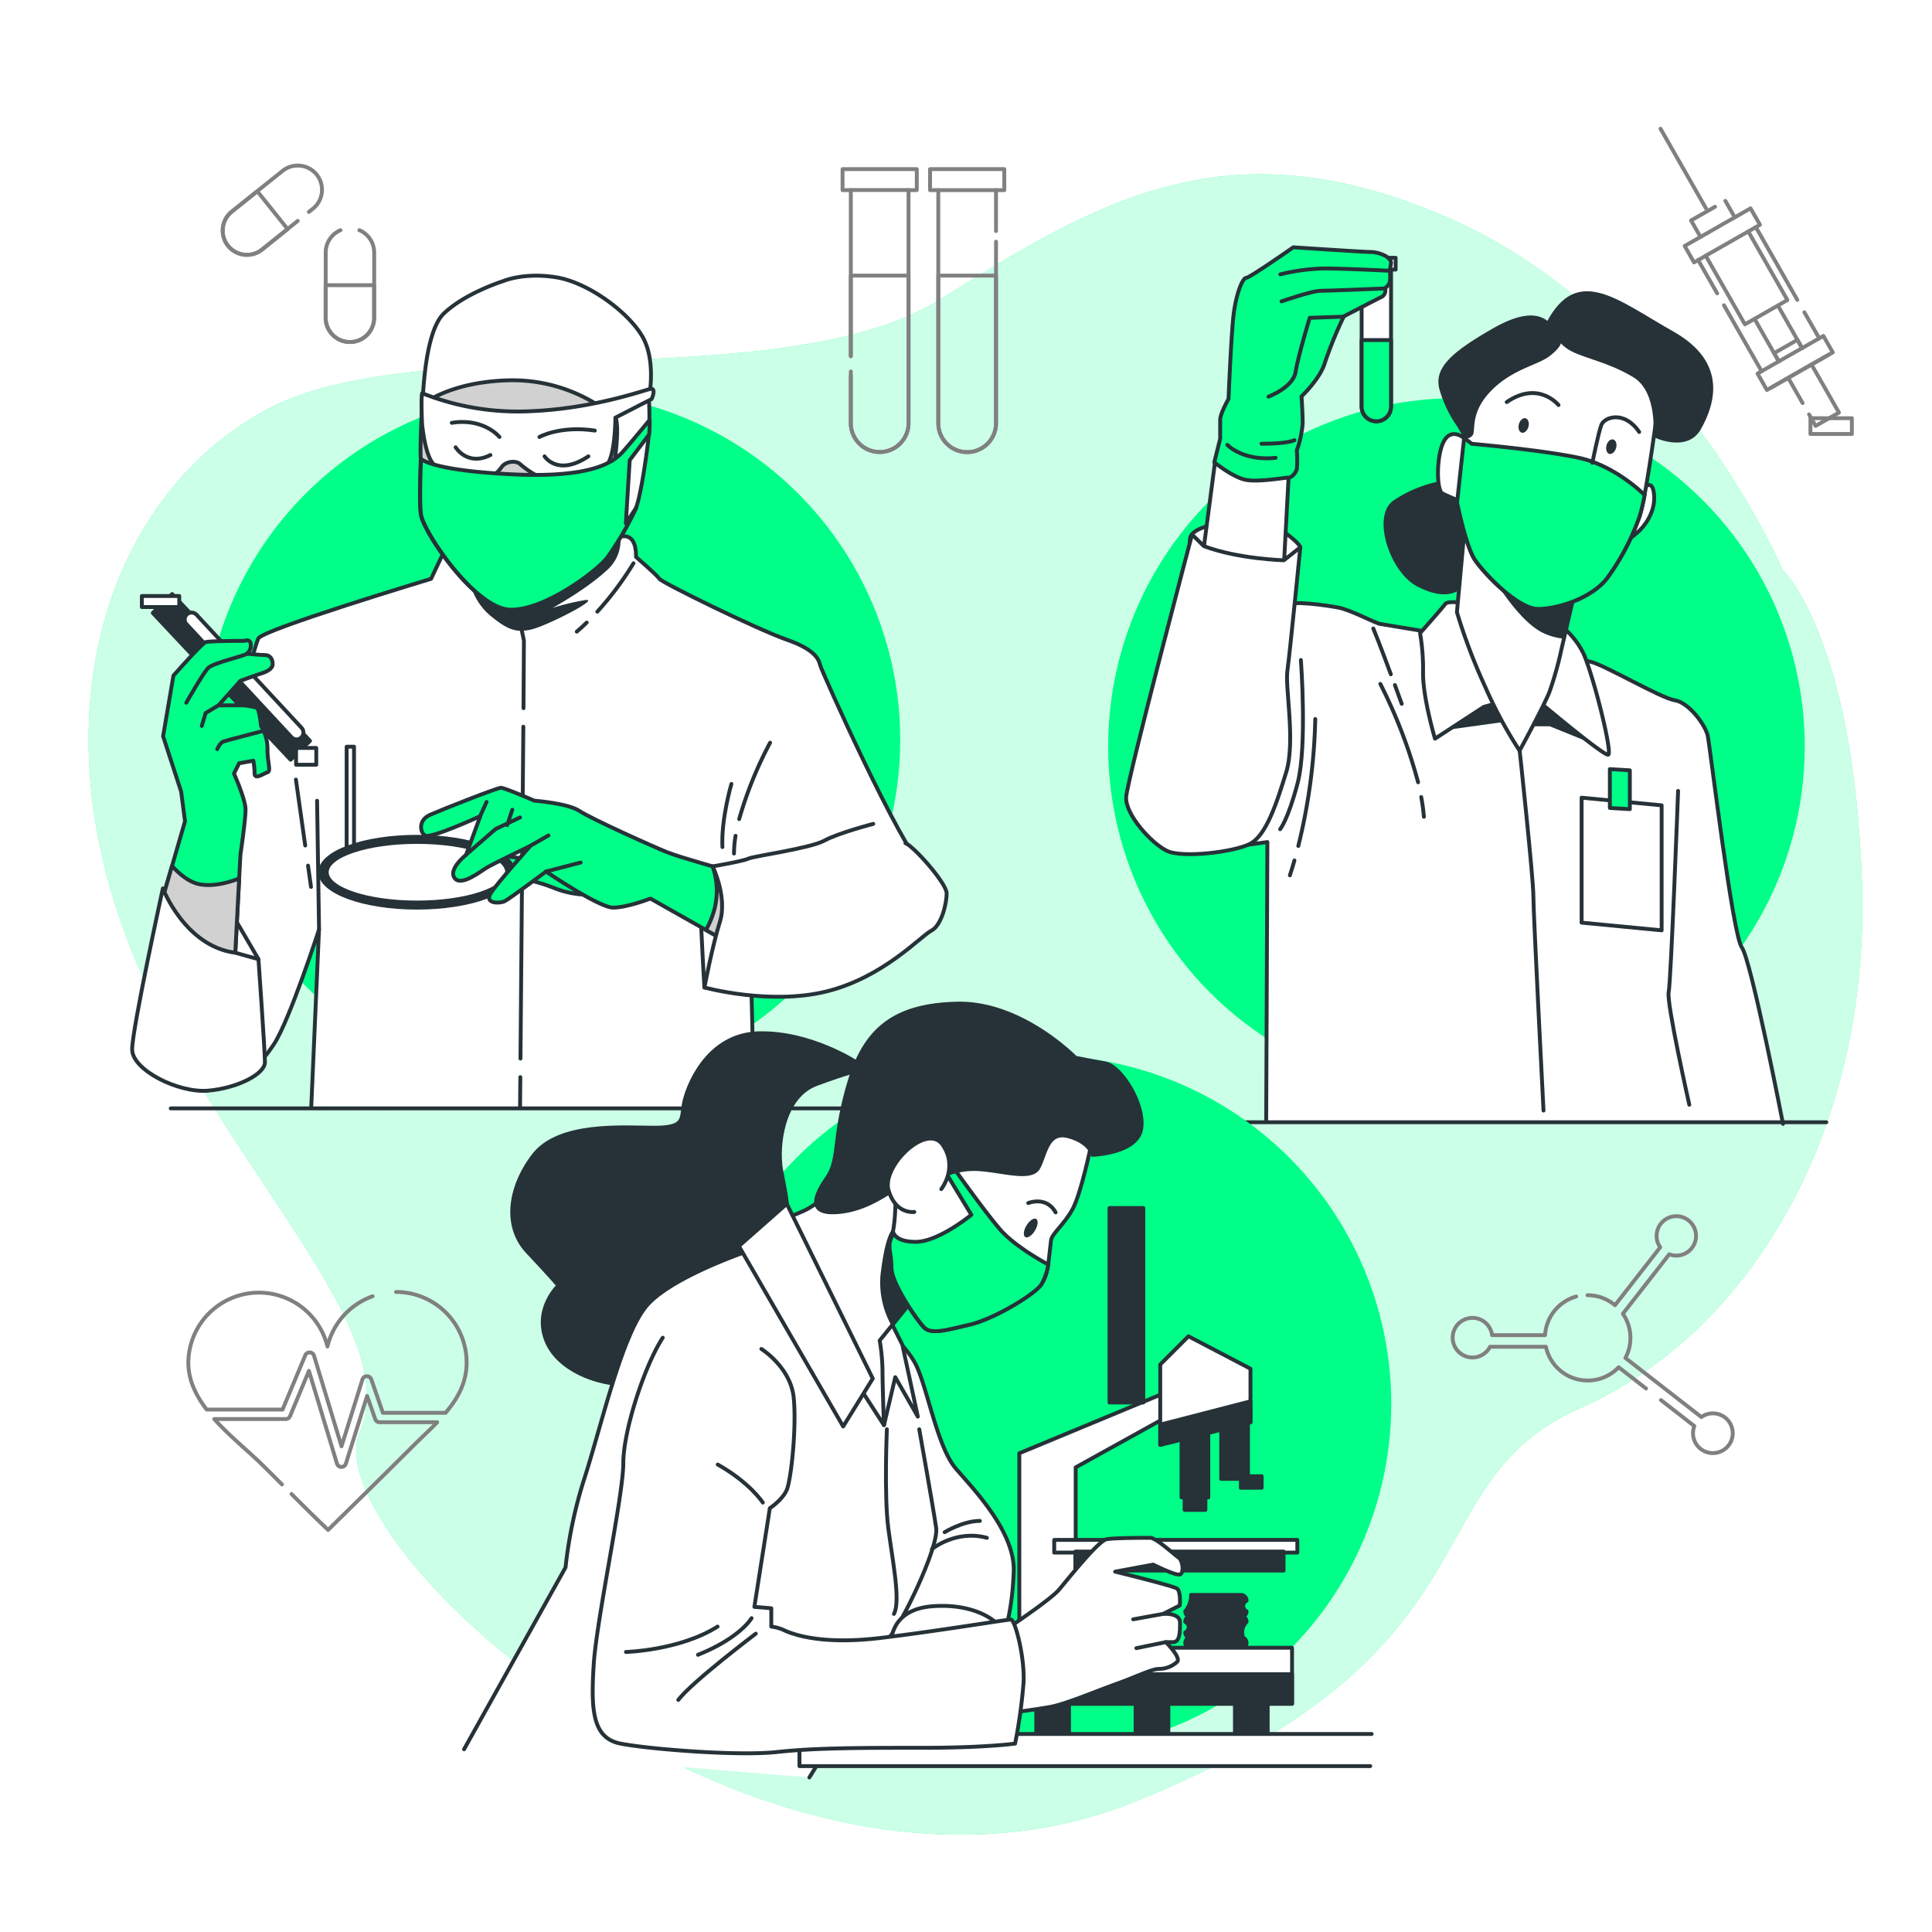 <svg class="animated" id="freepik_stories-medical-research" xmlns="http://www.w3.org/2000/svg" viewBox="0 0 500 500" version="1.1" xmlns:xlink="http://www.w3.org/1999/xlink" xmlns:svgjs="http://svgjs.com/svgjs"><style>svg#freepik_stories-medical-research:not(.animated) .animable {opacity: 0;}svg#freepik_stories-medical-research.animated #freepik--background-simple--inject-83 {animation: 1s 1 forwards cubic-bezier(.36,-0.01,.5,1.38) zoomIn;animation-delay: 0s;}svg#freepik_stories-medical-research.animated #freepik--Graphics--inject-83 {animation: 1s 1 forwards cubic-bezier(.36,-0.01,.5,1.38) zoomIn,6s Infinite  linear wind;animation-delay: 0s,1s;}svg#freepik_stories-medical-research.animated #freepik--character-3--inject-83 {animation: 1s 1 forwards cubic-bezier(.36,-0.01,.5,1.38) fadeIn,6s Infinite  linear floating;animation-delay: 0s,1s;}svg#freepik_stories-medical-research.animated #freepik--character-1--inject-83 {animation: 1s 1 forwards cubic-bezier(.36,-0.01,.5,1.38) fadeIn,6s Infinite  linear floating;animation-delay: 0s,1s;}svg#freepik_stories-medical-research.animated #freepik--character-2--inject-83 {animation: 1s 1 forwards cubic-bezier(.36,-0.01,.5,1.38) fadeIn,6s Infinite  linear floating;animation-delay: 0s,1s;}            @keyframes zoomIn {                0% {                    opacity: 0;                    transform: scale(0.5);                }                100% {                    opacity: 1;                    transform: scale(1);                }            }                    @keyframes wind {                0% {                    transform: rotate( 0deg );                }                25% {                    transform: rotate( 1deg );                }                75% {                    transform: rotate( -1deg );                }            }                    @keyframes fadeIn {                0% {                    opacity: 0;                }                100% {                    opacity: 1;                }            }                    @keyframes floating {                0% {                    opacity: 1;                    transform: translateY(0px);                }                50% {                    transform: translateY(-10px);                }                100% {                    opacity: 1;                    transform: translateY(0px);                }            }        </style><g id="freepik--background-simple--inject-83" class="animable" style="transform-origin: 252.452px 259.969px;"><path d="M461.33,147.44S433.56,82.64,376,56.93,284.43,51.78,243.29,77.5,107.53,84.7,68.44,106.3,10.85,180.35,31.42,239s74.05,102.85,61.71,131.65S197,505.36,293.69,466.27s71-82.28,115.19-101.82,75.08-72,73-135.76S461.33,147.44,461.33,147.44Z" style="fill: rgb(0, 255, 136); transform-origin: 252.452px 259.969px;" id="elbnjcg1nu3s" class="animable"></path><g id="elerpdawi332w"><path d="M461.33,147.44S433.56,82.64,376,56.93,284.43,51.78,243.29,77.5,107.53,84.7,68.44,106.3,10.85,180.35,31.42,239s74.05,102.85,61.71,131.65S197,505.36,293.69,466.27s71-82.28,115.19-101.82,75.08-72,73-135.76S461.33,147.44,461.33,147.44Z" style="fill: rgb(255, 255, 255); opacity: 0.8; transform-origin: 252.452px 259.969px;" class="animable"></path></g></g><g id="freepik--Graphics--inject-83" class="animable animator-active" style="transform-origin: 264.154px 214.625px;"><path d="M93,59.57a6.29,6.29,0,0,1,3.84,5.79V82.25a6.28,6.28,0,0,1-6.28,6.27h0a6.27,6.27,0,0,1-6.27-6.27V65.36a6.3,6.3,0,0,1,3.83-5.79" style="fill: none; stroke: gray; stroke-linecap: round; stroke-linejoin: round; transform-origin: 90.565px 74.045px;" id="el9fix6sep6jb" class="animable"></path><path d="M90.54,88.52h0a6.27,6.27,0,0,1-6.27-6.27V73.8H96.82v8.45A6.28,6.28,0,0,1,90.54,88.52Z" style="fill: none; stroke: gray; stroke-linecap: round; stroke-linejoin: round; transform-origin: 90.545px 81.16px;" id="elc1uvhcbqzmq" class="animable"></path><path d="M77.05,57.17l-9.23,7.4a6.27,6.27,0,0,1-8.82-1h0a6.29,6.29,0,0,1,1-8.83L73.15,44.21a6.28,6.28,0,0,1,8.82,1h0A6.28,6.28,0,0,1,81,54l-1.06.85" style="fill: none; stroke: gray; stroke-linecap: round; stroke-linejoin: round; transform-origin: 70.483px 54.392px;" id="elczxnuoqc44r" class="animable"></path><path d="M59,63.61h0a6.29,6.29,0,0,1,1-8.83l6.59-5.28,7.85,9.79-6.59,5.28A6.27,6.27,0,0,1,59,63.61Z" style="fill: none; stroke: gray; stroke-linecap: round; stroke-linejoin: round; transform-origin: 66.037px 57.735px;" id="elvfantcs6za" class="animable"></path><path d="M407.92,335.54a11.07,11.07,0,0,0-8.06,10H386.15a5.12,5.12,0,1,0-.53,3h14.46a11.06,11.06,0,0,0,18.83,5.3l7.09,5.51" style="fill: none; stroke: gray; stroke-linecap: round; stroke-linejoin: round; transform-origin: 400.976px 347.445px;" id="elm3ep3e72bc" class="animable"></path><path d="M429.85,362.34l8.65,6.73a5,5,0,0,0-.35,1.82,5.14,5.14,0,1,0,2.16-4.16l-19.66-15.29A11,11,0,0,0,420,340l12-15.39a5.1,5.1,0,1,0-3.27-4.75,5,5,0,0,0,.94,2.93l-11.71,15a11,11,0,0,0-7.11-2.59" style="fill: none; stroke: gray; stroke-linecap: round; stroke-linejoin: round; transform-origin: 429.64px 345.404px;" id="ellcotdr3hkw" class="animable"></path><path d="M257.77,62.55v47a7.47,7.47,0,1,1-14.94,0V49.21h14.94V59.78" style="fill: none; stroke: gray; stroke-linecap: round; stroke-linejoin: round; transform-origin: 250.3px 83.115px;" id="elg5zxtfcyi6e" class="animable"></path><path d="M250.3,117h0a7.47,7.47,0,0,1-7.47-7.47V71.32h14.94v38.21A7.46,7.46,0,0,1,250.3,117Z" style="fill: none; stroke: gray; stroke-linecap: round; stroke-linejoin: round; transform-origin: 250.3px 94.16px;" id="eli1f0r13l3pn" class="animable"></path><polyline points="257.77 49.21 259.91 49.21 259.91 43.77 240.7 43.77 240.7 49.21 242.83 49.21" style="fill: none; stroke: gray; stroke-linecap: round; stroke-linejoin: round; transform-origin: 250.305px 46.49px;" id="el6ebeu34xdzm" class="animable"></polyline><path d="M220.19,92.18v-43h14.94v60.32a7.47,7.47,0,0,1-14.94,0V96.14" style="fill: none; stroke: gray; stroke-linecap: round; stroke-linejoin: round; transform-origin: 227.66px 83.075px;" id="eln0c0lz6wcj" class="animable"></path><path d="M220.19,92.18V71.32h14.94v38.21a7.47,7.47,0,0,1-7.47,7.47h0a7.46,7.46,0,0,1-7.47-7.47V97.32" style="fill: none; stroke: gray; stroke-linecap: round; stroke-linejoin: round; transform-origin: 227.66px 94.16px;" id="elu9b0u75hhdg" class="animable"></path><polyline points="235.13 49.21 237.26 49.21 237.26 43.77 218.05 43.77 218.05 49.21 220.19 49.21" style="fill: none; stroke: gray; stroke-linecap: round; stroke-linejoin: round; transform-origin: 227.655px 46.49px;" id="el8q4xpz1iu3o" class="animable"></polyline><path d="M96.44,335.47a18.32,18.32,0,0,0-11.7,13,18.26,18.26,0,0,0-36,4.19c0,4.49,1.95,8.48,4.74,12.13H73.13L79,350.75a1.23,1.23,0,0,1,1.18-.74,1.19,1.19,0,0,1,1.09.85l7.11,23.45L93.8,357a1.19,1.19,0,0,1,1.13-.84,1.26,1.26,0,0,1,1.16.81l3,8.66h16.23c3.11-3.66,5.44-7.76,5.44-13a18.27,18.27,0,0,0-18.27-18.27" style="fill: none; stroke: gray; stroke-linecap: round; stroke-linejoin: round; transform-origin: 84.75px 354.335px;" id="elmt146l48k9" class="animable"></path><path d="M75.44,386.65c3.13,3.13,6.27,6.26,9.48,9.29,7.33-7.24,14.71-14.44,22-21.74,2-2,4.2-4,6.23-6.12H98.25a1.2,1.2,0,0,1-1.14-.81l-2.1-6-5.5,17.52a1.2,1.2,0,0,1-1.15.85h0a1.21,1.21,0,0,1-1.15-.86l-7.26-24-4.89,11.72a1.22,1.22,0,0,1-1.11.75H55.44c4,4.45,8.94,8.38,12.65,12.05,1.63,1.61,3.26,3.24,4.88,4.87" style="fill: none; stroke: gray; stroke-linecap: round; stroke-linejoin: round; transform-origin: 84.295px 375.36px;" id="el5zzgur8ck38" class="animable"></path><polyline points="460.35 93.53 459.13 91.4 465.17 87.96 466.38 90.09" style="fill: none; stroke: gray; stroke-linecap: round; stroke-linejoin: round; transform-origin: 462.755px 90.745px;" id="elnt1c6juyfs" class="animable"></polyline><polyline points="466.51 104.31 462.79 97.8 462.79 97.78 468.81 94.34 468.82 94.34 475.92 106.78 469.88 110.22 468.18 107.25" style="fill: none; stroke: gray; stroke-linecap: round; stroke-linejoin: round; transform-origin: 469.355px 102.28px;" id="elv68zhx5ikws" class="animable"></polyline><g id="ele8538496x9i"><rect x="468.54" y="108.23" width="10.72" height="4.09" style="fill: none; stroke: gray; stroke-linecap: round; stroke-linejoin: round; transform-origin: 473.9px 110.275px; transform: rotate(150.28deg);" class="animable"></rect></g><line x1="465.14" y1="77.61" x2="454.41" y2="58.78" style="fill: none; stroke: gray; stroke-linecap: round; stroke-linejoin: round; transform-origin: 459.775px 68.195px;" id="elmave7l0jee" class="animable"></line><line x1="470.82" y1="87.56" x2="466.97" y2="80.82" style="fill: none; stroke: gray; stroke-linecap: round; stroke-linejoin: round; transform-origin: 468.895px 84.19px;" id="el8shmkqgxjzj" class="animable"></line><line x1="444.41" y1="75.93" x2="439.48" y2="67.3" style="fill: none; stroke: gray; stroke-linecap: round; stroke-linejoin: round; transform-origin: 441.945px 71.615px;" id="elg5p5g7ijita" class="animable"></line><line x1="455.9" y1="96.07" x2="446.16" y2="79" style="fill: none; stroke: gray; stroke-linecap: round; stroke-linejoin: round; transform-origin: 451.03px 87.535px;" id="elcridwb90rkk" class="animable"></line><polyline points="458.34 100.33 462.79 97.8 462.79 97.78 468.81 94.34 468.82 94.34 473.25 91.81" style="fill: none; stroke: gray; stroke-linecap: round; stroke-linejoin: round; transform-origin: 465.795px 96.07px;" id="eluenho78rsoe" class="animable"></polyline><polyline points="441.44 66.18 451.58 83.94 454.07 82.52 460.11 79.07 462.58 77.65 452.45 59.9" style="fill: none; stroke: gray; stroke-linecap: round; stroke-linejoin: round; transform-origin: 452.01px 71.92px;" id="el399640najv3" class="animable"></polyline><polyline points="466.38 90.09 465.17 87.96 460.11 79.07" style="fill: none; stroke: gray; stroke-linecap: round; stroke-linejoin: round; transform-origin: 463.245px 84.58px;" id="el9i81y4iw51g" class="animable"></polyline><polyline points="454.07 82.52 459.13 91.4 460.35 93.53" style="fill: none; stroke: gray; stroke-linecap: round; stroke-linejoin: round; transform-origin: 457.21px 88.025px;" id="el9ka3uvyos58" class="animable"></polyline><polyline points="462.79 97.78 458.34 100.33 457.27 100.93 454.85 96.67 455.9 96.07 460.35 93.53 466.38 90.09 470.82 87.56 471.89 86.94 474.32 91.2 473.25 91.81 468.82 94.34 468.81 94.34" style="fill: none; stroke: gray; stroke-linecap: round; stroke-linejoin: round; transform-origin: 464.585px 93.935px;" id="el8c4x5yy27qg" class="animable"></polyline><polyline points="443.85 53.51 437.65 57.05 440.08 61.32" style="fill: none; stroke: gray; stroke-linecap: round; stroke-linejoin: round; transform-origin: 440.75px 57.415px;" id="el6qrjiph9it9" class="animable"></polyline><line x1="448.96" y1="56.25" x2="446.52" y2="51.98" style="fill: none; stroke: gray; stroke-linecap: round; stroke-linejoin: round; transform-origin: 447.74px 54.115px;" id="elxjneuojfxi" class="animable"></line><polygon points="441.44 66.18 452.45 59.9 454.41 58.78 455.48 58.18 453.04 53.92 448.96 56.25 440.08 61.32 435.99 63.65 438.42 67.91 439.48 67.31 441.44 66.18" style="fill: none; stroke: gray; stroke-linecap: round; stroke-linejoin: round; transform-origin: 445.735px 60.915px;" id="el3bbusm9brez" class="animable"></polygon><line x1="441.5" y1="53.91" x2="429.74" y2="33.31" style="fill: none; stroke: gray; stroke-linecap: round; stroke-linejoin: round; transform-origin: 435.62px 43.61px;" id="elrcm0a3tww2d" class="animable"></line></g><g id="freepik--character-3--inject-83" class="animable" style="transform-origin: 379.72px 177.43px;"><circle cx="376.93" cy="193.18" r="90.14" style="fill: rgb(0, 255, 136); transform-origin: 376.93px 193.18px;" id="el4cxhqxof2k3" class="animable"></circle><path d="M327.69,290l.31-72.08s-12.73,1.76-14.86,2.07-3.11-2.16-9.21-8.25-5.17-22.84,2.75-28.32,25.27-25.59,26.49-26.81,9.75,0,13.1.61,9.44,4,11,4.27,12.8,2.13,12.8,2.13l41.42,7.61c3.35.61,18.27,9.44,21.93,10s7.92,6.4,8.53,9.14,6.39,51.47,8.83,54.82,10.66,45.67,10.66,45.67" style="fill: rgb(255, 255, 255); stroke: rgb(38, 50, 56); stroke-linecap: round; stroke-linejoin: round; transform-origin: 380.698px 223.474px;" id="elxdbdmx7g3i" class="animable"></path><polygon points="397.4 187.46 401.17 187.46 412.13 191.91 399.8 180.94 397.4 187.46" style="fill: rgb(38, 50, 56); stroke: rgb(38, 50, 56); stroke-linecap: round; stroke-linejoin: round; transform-origin: 404.765px 186.425px;" id="el810jf3yqbao" class="animable"></polygon><polygon points="373.75 188.49 388.49 186.43 383.35 178.89 373.75 188.49" style="fill: rgb(38, 50, 56); stroke: rgb(38, 50, 56); stroke-linecap: round; stroke-linejoin: round; transform-origin: 381.12px 183.69px;" id="elqrxah90n68" class="animable"></polygon><path d="M336.67,170.81s1.65,22.29-.83,31.79-4.54,12-4.54,12" style="fill: none; stroke: rgb(38, 50, 56); stroke-linecap: round; stroke-linejoin: round; transform-origin: 334.254px 192.705px;" id="el0skl9llnacy" class="animable"></path><path d="M335,222.69c-.37,1.28-.76,2.56-1.18,3.85" style="fill: rgb(255, 255, 255); stroke: rgb(38, 50, 56); stroke-linecap: round; stroke-linejoin: round; transform-origin: 334.41px 224.615px;" id="elvfiouo8ikmg" class="animable"></path><path d="M340.39,186.09A149.55,149.55,0,0,1,336,218.93" style="fill: rgb(255, 255, 255); stroke: rgb(38, 50, 56); stroke-linecap: round; stroke-linejoin: round; transform-origin: 338.195px 202.51px;" id="elsw69gx6o11" class="animable"></path><path d="M437.19,285.9s-5.94-26.39-5.34-29.13,2.44-52.08,2.44-52.08" style="fill: none; stroke: rgb(38, 50, 56); stroke-linecap: round; stroke-linejoin: round; transform-origin: 434.499px 245.295px;" id="eljdkgz6g5zem" class="animable"></path><path d="M361,177.29q.82,2.27,1.76,4.86" style="fill: none; stroke: rgb(38, 50, 56); stroke-linecap: round; stroke-linejoin: round; transform-origin: 361.88px 179.72px;" id="el0do2u20eg87" class="animable"></path><path d="M355.41,162.65s1.65,4,4.54,11.86" style="fill: none; stroke: rgb(38, 50, 56); stroke-linecap: round; stroke-linejoin: round; transform-origin: 357.68px 168.58px;" id="elqz1in2ubadm" class="animable"></path><path d="M367.81,206.28a49.19,49.19,0,0,1,.69,5.11" style="fill: none; stroke: rgb(38, 50, 56); stroke-linecap: round; stroke-linejoin: round; transform-origin: 368.155px 208.835px;" id="elv7jf6nsxodn" class="animable"></path><path d="M357.23,177A130.64,130.64,0,0,1,367,202.45" style="fill: none; stroke: rgb(38, 50, 56); stroke-linecap: round; stroke-linejoin: round; transform-origin: 362.115px 189.725px;" id="elnnvfd52qc7" class="animable"></path><path d="M393.29,194.28s3.54,32.94,3.54,37.51,2.63,55.62,2.63,55.62" style="fill: none; stroke: rgb(38, 50, 56); stroke-linecap: round; stroke-linejoin: round; transform-origin: 396.375px 240.845px;" id="elgfuaig3wbmr" class="animable"></path><polygon points="430.03 240.77 409.32 238.78 409.32 206.44 430.03 208.42 430.03 240.77" style="fill: rgb(255, 255, 255); stroke: rgb(38, 50, 56); stroke-linecap: round; stroke-linejoin: round; transform-origin: 419.675px 223.605px;" id="elpvdhp88fv0a" class="animable"></polygon><polygon points="421.8 209.41 416.63 209.1 416.63 199.05 421.8 199.36 421.8 209.41" style="fill: rgb(0, 255, 136); stroke: rgb(38, 50, 56); stroke-linecap: round; stroke-linejoin: round; transform-origin: 419.215px 204.23px;" id="elmyi2sothjdo" class="animable"></polygon><path d="M376.79,155.87s-2.32-.26-2.83.52-6.45,7.47-6.45,7.47a54.78,54.78,0,0,1,.77,10.31c0,6.7,3.1,17,3.1,17L384,182.94l8.25-2.32a14.27,14.27,0,0,1,4.89,0s18.05,15.21,19.08,14.69-3.09-17.53-5.93-25-10.83-11.6-10.83-11.6S381.17,155.36,376.79,155.87Z" style="fill: rgb(255, 255, 255); stroke: rgb(38, 50, 56); stroke-linecap: round; stroke-linejoin: round; transform-origin: 391.946px 175.57px;" id="elp2cipttxx3p" class="animable"></path><path d="M373.44,124.42a32.61,32.61,0,0,0-12.89,5.16c-5.67,4.12-.77,18.56,6.19,22.17s11.85,2.57,14.69-3.87,1.55-19.59-.26-21.65S373.44,124.42,373.44,124.42Z" style="fill: rgb(38, 50, 56); transform-origin: 370.58px 139.11px;" id="elcxhrvt7tvpi" class="animable"></path><path d="M379.63,130.35l-2.58,28.1a149.59,149.59,0,0,0,7.22,19.07,114.47,114.47,0,0,0,9,16.76s6.18-11.34,7.73-15.21A90.27,90.27,0,0,0,404.11,168L408,151.23s-7-1.8-15.47-8.25A65,65,0,0,1,379.63,130.35Z" style="fill: rgb(255, 255, 255); stroke: rgb(38, 50, 56); stroke-linecap: round; stroke-linejoin: round; transform-origin: 392.525px 162.315px;" id="elowxhqkguz3" class="animable"></path><path d="M408,151.23s-7-1.8-15.47-8.25a74.12,74.12,0,0,1-6.32-5.37v11.51s6.49,11.37,13,14.62a16.39,16.39,0,0,0,5.55,1.56Z" style="fill: rgb(38, 50, 56); transform-origin: 397.105px 151.455px;" id="elvkx32p1sbm9" class="animable"></path><path d="M425.77,126s2.06-2.06,2.32,2.32-2.58,8-4.39,9.54-2.57,2.06-2.57,2.06Z" style="fill: rgb(255, 255, 255); stroke: rgb(38, 50, 56); stroke-linecap: round; stroke-linejoin: round; transform-origin: 424.618px 132.718px;" id="elxhpe5vtloyg" class="animable"></path><path d="M408,85.48a26.13,26.13,0,0,0-19.12,4.78c-9.16,6.77-10,23.11-10,23.11s-3.18-2.79-5.18.79-2,12.75-.39,13.55,3.58,1.59,3.58,1.59,2.39,11.95,4.78,15.54,11.16,12.75,16.34,12.75,13.94-2.79,17.92-8a61.77,61.77,0,0,0,8.37-15.94c1.59-4.38,4.38-25.49,4.38-25.49s1.19-9.56-6.37-16.33S408,85.48,408,85.48Z" style="fill: rgb(255, 255, 255); stroke: rgb(38, 50, 56); stroke-linecap: round; stroke-linejoin: round; transform-origin: 400.448px 121.404px;" id="elck7h2n4evut" class="animable"></path><path d="M381.69,144.84c2.39,3.58,11.16,12.75,16.34,12.75s13.94-2.79,17.92-8a61.77,61.77,0,0,0,8.37-15.94,44.52,44.52,0,0,0,1.3-5.54c-1-1-8.09-7.74-17.12-9.65-9.8-2.06-27.59-3.6-27.59-3.6l-2-1.52-1.82,16.72C377.66,132.82,379.67,141.81,381.69,144.84Z" style="fill: rgb(0, 255, 136); stroke: rgb(38, 50, 56); stroke-linecap: round; stroke-linejoin: round; transform-origin: 401.355px 135.465px;" id="el7aqwd9rbonc" class="animable"></path><path d="M412.1,119.78s1.55-7.73,2.32-9.79,5.93-3.87,9.8,1.8" style="fill: none; stroke: rgb(38, 50, 56); stroke-linecap: round; stroke-linejoin: round; transform-origin: 418.16px 113.886px;" id="eltfcn8axg1d8" class="animable"></path><path d="M403.34,104.83s-5.15-6.44-13.4-.77" style="fill: none; stroke: rgb(38, 50, 56); stroke-linecap: round; stroke-linejoin: round; transform-origin: 396.64px 103.278px;" id="elk4v31emw7c" class="animable"></path><path d="M395.56,110.46c-.28,1-1.07,1.71-1.75,1.52s-1-1.17-.73-2.2,1.07-1.72,1.75-1.53S395.84,109.43,395.56,110.46Z" style="fill: rgb(38, 50, 56); transform-origin: 394.322px 110.115px;" id="el35d8khk3nno" class="animable"></path><path d="M418.24,115.94c-.28,1-1.07,1.71-1.75,1.52s-1-1.17-.73-2.2,1.07-1.71,1.75-1.52S418.53,114.91,418.24,115.94Z" style="fill: rgb(38, 50, 56); transform-origin: 417.004px 115.6px;" id="el5g9pfxji9b" class="animable"></path><path d="M378.9,113.37a2,2,0,0,0,2.27-.8c.78-1.29-.77-5.93,4.9-11.6s12.12-6.45,15.21-9,3.61-3.86,1.55-6.44-5.16-7-16.5-.51-15.47,10.56-13.66,16.23a31.72,31.72,0,0,0,4.38,9Z" style="fill: rgb(38, 50, 56); transform-origin: 388.162px 97.556px;" id="elytpi4x6ap3" class="animable"></path><path d="M400.25,83.44s2.32,5.41,6.44,7.47,9.54,2.84,16,6.71,5.16,15.46,5.16,15.46,8.76,4.38,12.37-2.06,7-17.27-7.22-25.26S408.24,68.23,400.25,83.44Z" style="fill: rgb(38, 50, 56); transform-origin: 421.813px 94.956px;" id="elr8k0x4f0q6h" class="animable"></path><path d="M360,68.54v36.71a3.81,3.81,0,0,1-3.81,3.8h0a3.81,3.81,0,0,1-3.8-3.8V68.54Z" style="fill: rgb(255, 255, 255); stroke: rgb(38, 50, 56); stroke-linecap: round; stroke-linejoin: round; transform-origin: 356.195px 88.795px;" id="el5uft89kkcjk" class="animable"></path><path d="M360,88v17.22a3.81,3.81,0,0,1-3.81,3.8h0a3.81,3.81,0,0,1-3.8-3.8V88Z" style="fill: rgb(0, 255, 136); stroke: rgb(38, 50, 56); stroke-linecap: round; stroke-linejoin: round; transform-origin: 356.195px 98.51px;" id="elkio3fg1yl" class="animable"></path><rect x="351.14" y="66.71" width="10.05" height="3.05" style="fill: rgb(255, 255, 255); stroke: rgb(38, 50, 56); stroke-linecap: round; stroke-linejoin: round; transform-origin: 356.165px 68.235px;" id="el74eip7uarjv" class="animable"></rect><path d="M336.52,141.64s0-.91-4.26-4-20.41-3.35-23.76.61,8.53,14.92,11.88,16.45,9.44-1.22,11.27-3.35S336.52,141.64,336.52,141.64Z" style="fill: rgb(255, 255, 255); stroke: rgb(38, 50, 56); stroke-linecap: round; stroke-linejoin: round; transform-origin: 322.215px 145.222px;" id="elwt27g5hewmr" class="animable"></path><path d="M314.59,118.49l-3,22.84s5.79,7.92,11,8.23,9.75-4.57,9.75-4.57l1.22-22.84S321.6,121.84,314.59,118.49Z" style="fill: rgb(255, 255, 255); stroke: rgb(38, 50, 56); stroke-linecap: round; stroke-linejoin: round; transform-origin: 322.575px 134.032px;" id="el9f0hnyfni1r" class="animable"></path><path d="M317.94,103.26s.61-14.92,1.22-21,2.44-10.36,3.35-10.36S334.7,64,334.7,64s18.27,1.22,20.1,1.22,5.48,1.22,5.18,3l-.31,1.82a9.57,9.57,0,0,1,0,3,3.4,3.4,0,0,1-1.22,1.52,1.94,1.94,0,0,1-1.22,2.44c-1.82.91-9.44,4.87-9.44,4.87a105.47,105.47,0,0,0-4.87,11.88c-1.22,4.27-6.09,8.83-6.09,8.83s.3,4.27.3,7a27.23,27.23,0,0,1-1.52,7,26,26,0,0,1,0,4.88c-.3.91-1.22,2.13-2.13,2.13s-7.62,1.22-11,.61-8.22-4.57-8.22-4.57l1.52-6.09v-4.88C315.81,106.92,317.94,103.26,317.94,103.26Z" style="fill: rgb(0, 255, 136); stroke: rgb(38, 50, 56); stroke-linecap: round; stroke-linejoin: round; transform-origin: 337.129px 94.185px;" id="el0rpift2bs7ga" class="animable"></path><path d="M328.3,102.65s6.4-2.43,7-6.39,3.65-14,3.65-14l8.83-.31" style="fill: none; stroke: rgb(38, 50, 56); stroke-linecap: round; stroke-linejoin: round; transform-origin: 338.04px 92.3px;" id="el8hc8mcons7a" class="animable"></path><path d="M331.65,78s7.92-2.74,10.05-2.74,16.75-.61,16.75-.61" style="fill: none; stroke: rgb(38, 50, 56); stroke-linecap: round; stroke-linejoin: round; transform-origin: 345.05px 76.325px;" id="elsh3p7mou0vg" class="animable"></path><path d="M331.35,71a51.33,51.33,0,0,1,11.26-1.52c5.49,0,17.06.6,17.06.6" style="fill: none; stroke: rgb(38, 50, 56); stroke-linecap: round; stroke-linejoin: round; transform-origin: 345.51px 70.24px;" id="el73lzl4nkxlc" class="animable"></path><path d="M317.64,115.14s4,4.26,12.49,3.35" style="fill: none; stroke: rgb(38, 50, 56); stroke-linecap: round; stroke-linejoin: round; transform-origin: 323.885px 116.879px;" id="el48m99l1zl1h" class="animable"></path><path d="M335,113.92s-1.52.92-8.53.92" style="fill: none; stroke: rgb(38, 50, 56); stroke-linecap: round; stroke-linejoin: round; transform-origin: 330.735px 114.38px;" id="elmrztiqq9ld" class="animable"></path><path d="M311.55,141.33l-3.05-3s-16.75,63.35-17.05,67.92,6.7,12.18,10.66,14,17.05.3,21.32-1.83,7-10.66,9.44-18.58-.31-21.93.3-26.19,3.35-32,3.35-32L332.26,145S320.38,144.68,311.55,141.33Z" style="fill: rgb(255, 255, 255); stroke: rgb(38, 50, 56); stroke-linecap: round; stroke-linejoin: round; transform-origin: 313.98px 179.696px;" id="elolxr7ol1o5q" class="animable"></path><line x1="313.45" y1="290.43" x2="472.65" y2="290.43" style="fill: none; stroke: rgb(38, 50, 56); stroke-linecap: round; stroke-linejoin: round; transform-origin: 393.05px 290.43px;" id="eljcem9g0c44n" class="animable"></line></g><g id="freepik--character-1--inject-83" class="animable" style="transform-origin: 139.595px 179.172px;"><circle cx="142.84" cy="191.48" r="90.14" style="fill: rgb(0, 255, 136); transform-origin: 142.84px 191.48px;" id="elr8e6nevk1ao" class="animable"></circle><path d="M80.56,286.26l2-45.69s-7.68,23.68-11.68,29.68-7,8.34-12.67,7.34-16.34-18.35-16.34-27,9-30.68,11-35.68,12.68-47.36,14-49.7,44.69-15.41,44.69-15.41l3-6.34s44.36-5,47.36-4.66,2.67,5.33,2.67,5.33,5.41,4.68,6.08,5.68,25.27,13.07,32.94,15.74,8.34,5.33,8.67,6.67,20.35,46.36,27.69,54-11.34,22.34-17.68,25-15,1.33-18-3.33S194,237.23,194,237.23L195.23,287" style="fill: rgb(255, 255, 255); stroke: rgb(38, 50, 56); stroke-linecap: round; stroke-linejoin: round; transform-origin: 141.761px 212.892px;" id="elc4f55gwz8wk" class="animable"></path><line x1="82.57" y1="240.57" x2="82.06" y2="207.23" style="fill: none; stroke: rgb(38, 50, 56); stroke-linecap: round; stroke-linejoin: round; transform-origin: 82.315px 223.9px;" id="el3y2tzmdfmx" class="animable"></line><line x1="79.72" y1="224.02" x2="80.49" y2="229.53" style="fill: none; stroke: rgb(38, 50, 56); stroke-linecap: round; stroke-linejoin: round; transform-origin: 80.105px 226.775px;" id="elhut5civo136" class="animable"></line><line x1="76.58" y1="201.75" x2="78.99" y2="218.82" style="fill: none; stroke: rgb(38, 50, 56); stroke-linecap: round; stroke-linejoin: round; transform-origin: 77.785px 210.285px;" id="elcuo4cjnrcqs" class="animable"></line><path d="M190.36,216.31a28.38,28.38,0,0,0-.4,4.58" style="fill: none; stroke: rgb(38, 50, 56); stroke-linecap: round; stroke-linejoin: round; transform-origin: 190.16px 218.6px;" id="el1wpd9bhxlqc" class="animable"></path><path d="M199.3,192.21a100.82,100.82,0,0,0-8,19.76" style="fill: none; stroke: rgb(38, 50, 56); stroke-linecap: round; stroke-linejoin: round; transform-origin: 195.3px 202.09px;" id="eljfebwhoq97" class="animable"></path><path d="M189.29,202.88s-2.67,9-2.33,16.34" style="fill: none; stroke: rgb(38, 50, 56); stroke-linecap: round; stroke-linejoin: round; transform-origin: 188.11px 211.05px;" id="ele0gmriy2pgd" class="animable"></path><path d="M151.84,161.12c-.82.8-1.68,1.59-2.57,2.34" style="fill: none; stroke: rgb(38, 50, 56); stroke-linecap: round; stroke-linejoin: round; transform-origin: 150.555px 162.29px;" id="el13fm0zlevoni" class="animable"></path><path d="M163.94,145.78a81.18,81.18,0,0,1-9.35,12.52" style="fill: none; stroke: rgb(38, 50, 56); stroke-linecap: round; stroke-linejoin: round; transform-origin: 159.265px 152.04px;" id="elavzzmndi41t" class="animable"></path><line x1="134.66" y1="278.76" x2="134.59" y2="286.59" style="fill: none; stroke: rgb(38, 50, 56); stroke-linecap: round; stroke-linejoin: round; transform-origin: 134.625px 282.675px;" id="elz3bxsctx8vd" class="animable"></line><line x1="135.44" y1="188.07" x2="134.7" y2="273.96" style="fill: none; stroke: rgb(38, 50, 56); stroke-linecap: round; stroke-linejoin: round; transform-origin: 135.07px 231.015px;" id="elz5csgrwk2t" class="animable"></line><polyline points="134.26 159.45 135.59 165.79 135.48 183.27" style="fill: none; stroke: rgb(38, 50, 56); stroke-linecap: round; stroke-linejoin: round; transform-origin: 134.925px 171.36px;" id="elprg57ydov9" class="animable"></polyline><path d="M66.89,248.24l-7-12-.34,13.68S64.56,251.24,66.89,248.24Z" style="fill: rgb(255, 255, 255); stroke: rgb(38, 50, 56); stroke-linecap: round; stroke-linejoin: round; transform-origin: 63.22px 243.225px;" id="ele7ip4x30cyu" class="animable"></path><polygon points="80.23 191.74 75.21 196.63 39.54 158.63 44.56 153.74 80.23 191.74" style="fill: rgb(38, 50, 56); stroke: rgb(38, 50, 56); stroke-linecap: round; stroke-linejoin: round; transform-origin: 59.885px 175.185px;" id="el1zbrfka5t1z" class="animable"></polygon><g id="eltuevne42xzs"><rect x="36.71" y="154.25" width="9.68" height="2.85" style="fill: rgb(255, 255, 255); stroke: rgb(38, 50, 56); stroke-linecap: round; stroke-linejoin: round; transform-origin: 41.55px 155.675px; transform: rotate(-44.26deg);" class="animable"></rect></g><g id="elylyea6s0bu"><rect x="76.62" y="193.57" width="5.23" height="4.34" style="fill: rgb(255, 255, 255); stroke: rgb(38, 50, 56); stroke-linecap: round; stroke-linejoin: round; transform-origin: 79.235px 195.74px; transform: rotate(-44.26deg);" class="animable"></rect></g><path d="M78,190.83h0a1.77,1.77,0,0,1-2.51,0L48.32,161.57a1.77,1.77,0,0,1,0-2.51h0a1.77,1.77,0,0,1,2.51,0L78,188.31A1.78,1.78,0,0,1,78,190.83Z" style="fill: rgb(255, 255, 255); stroke: rgb(38, 50, 56); stroke-linecap: round; stroke-linejoin: round; transform-origin: 63.16px 174.945px;" id="elvg71yli5ci" class="animable"></path><g id="elzgpu6j2to8"><path d="M89.71,193.25h1.91a0,0,0,0,1,0,0v27.57a.87.87,0,0,1-.87.87h-.16a.88.88,0,0,1-.88-.88V193.25A0,0,0,0,1,89.71,193.25Z" style="fill: rgb(255, 255, 255); stroke: rgb(38, 50, 56); stroke-linecap: round; stroke-linejoin: round; transform-origin: 90.665px 207.47px; transform: rotate(-44.24deg);" class="animable"></path></g><path d="M46.88,204.88l-4.67-14.34,2.67-15.68s7.34-8.33,8.34-8.67,10-.33,10-.33,1.67-.67,1.67,1a2.77,2.77,0,0,1-1,2.33s3.67.34,4.67.34,2,.67,2,2.33-2.67,2.34-3.67,2.67-4.67,1.67-4.67,1.67l-5.67,6.34h6.34a18.37,18.37,0,0,1,3.67.66c.66,1,1,4.67,1,4.67a11.12,11.12,0,0,1,1.66,6c0,3.66,1,5.67,0,6s-3.33,2-3.33.33a19.56,19.56,0,0,0-.33-3.33l-3.67.66-1.34,2.67s3,6.67,3,9.34-1.33,11.67-1.33,11.67l-1.33,25.35a22.66,22.66,0,0,1-8.67-2.33c-5-2.34-10.34-11-10.34-11l6-20.68Z" style="fill: rgb(0, 255, 136); stroke: rgb(38, 50, 56); stroke-linecap: round; stroke-linejoin: round; transform-origin: 56.22px 206.144px;" id="el4xcruf6q1i2" class="animable"></path><path d="M51.88,228.89c-2.81-.46-5.4-2.62-7.36-4.77l-2.64,9.11s5.33,8.67,10.33,11a22.73,22.73,0,0,0,8.68,2.33l1-19.2C59.21,228.39,55.33,229.47,51.88,228.89Z" style="fill: rgb(209, 209, 209); stroke: rgb(38, 50, 56); stroke-linecap: round; stroke-linejoin: round; transform-origin: 51.885px 235.34px;" id="elthrgmbsh1ro" class="animable"></path><path d="M56.22,193.88s.66-1.67,1.66-2,10-2.66,10-2.66" style="fill: none; stroke: rgb(38, 50, 56); stroke-linecap: round; stroke-linejoin: round; transform-origin: 62.05px 191.55px;" id="elbqo4jztkzcr" class="animable"></path><polyline points="52.22 187.87 53.22 184.54 56.55 182.53" style="fill: none; stroke: rgb(38, 50, 56); stroke-linecap: round; stroke-linejoin: round; transform-origin: 54.385px 185.2px;" id="el267itwyeuapj" class="animable"></polyline><path d="M48.21,181.87s4.34-7.67,5.67-9,9-3,10-3.67" style="fill: none; stroke: rgb(38, 50, 56); stroke-linecap: round; stroke-linejoin: round; transform-origin: 56.045px 175.535px;" id="eloxfhdu78us" class="animable"></path><path d="M60.89,246.57l6,1.67s1.67,23.68,1.67,26.68-7,6.67-14.68,7.34S34.2,276.92,34.2,271.59s7.95-41.67,7.95-41.67S47.88,244.9,60.89,246.57Z" style="fill: rgb(255, 255, 255); stroke: rgb(38, 50, 56); stroke-linecap: round; stroke-linejoin: round; transform-origin: 51.38px 256.116px;" id="elodqyg1b1a3i" class="animable"></path><path d="M151.94,231.56a24.67,24.67,0,0,1-8.34-1.66,43,43,0,0,0-9.67-2.67c-2-.34-5.67,1.33-8.34-.34s-5-3-.67-4.67,11.34.34,14,.67,7.67-.67,7.67-.67Z" style="fill: rgb(0, 255, 136); stroke: rgb(38, 50, 56); stroke-linecap: round; stroke-linejoin: round; transform-origin: 137.228px 226.562px;" id="elubapjfel11r" class="animable"></path><ellipse cx="107.91" cy="225.73" rx="25.01" ry="9.17" style="fill: rgb(38, 50, 56); stroke: rgb(38, 50, 56); stroke-linecap: round; stroke-linejoin: round; transform-origin: 107.91px 225.73px;" id="elo77pg2c4d9h" class="animable"></ellipse><ellipse cx="107.91" cy="225.73" rx="23.35" ry="7.84" style="fill: rgb(255, 255, 255); stroke: rgb(38, 50, 56); stroke-linecap: round; stroke-linejoin: round; transform-origin: 107.91px 225.73px;" id="el4kun1e6b88j" class="animable"></ellipse><path d="M182.29,255.58s-.86-15.1-.86-17.45,10.95,1.57,10.95,1.57S186.67,254.24,182.29,255.58Z" style="fill: rgb(255, 255, 255); stroke: rgb(38, 50, 56); stroke-linecap: round; stroke-linejoin: round; transform-origin: 186.905px 246.48px;" id="elzi0jlkmbnt" class="animable"></path><path d="M188,225.23s-12-3.34-15.34-4.67-19.68-8.67-22.68-10.68-11.68-2.66-11.68-2.66-7.67-3.34-8.67-3.34-15.34,5.67-18.34,7-2.67,4.34-1.34,5.34,14.35-5,14.35-5l-3.67,10s-4.67,3.67-3,6,6.68-1.67,8.34-2.67,11.34-5.67,11.34-5.67-8.67,9.67-10.34,12.34,2.34,2.67,3.67,2,10.67-7.67,10.67-7.67,13.68,9.34,17.35,9.34,9.67-2.34,9.67-2.34L189,244.24s3.33-5.67,3.67-9.68.33-9,.33-9Z" style="fill: rgb(0, 255, 136); stroke: rgb(38, 50, 56); stroke-linecap: round; stroke-linejoin: round; transform-origin: 150.987px 224.06px;" id="el4yr4osxgs7w" class="animable"></path><polyline points="120.59 221.22 128.26 214.55 134.59 211.55" style="fill: none; stroke: rgb(38, 50, 56); stroke-linecap: round; stroke-linejoin: round; transform-origin: 127.59px 216.385px;" id="elqpyvm2lrzsc" class="animable"></polyline><line x1="124.26" y1="211.22" x2="125.92" y2="207.55" style="fill: none; stroke: rgb(38, 50, 56); stroke-linecap: round; stroke-linejoin: round; transform-origin: 125.09px 209.385px;" id="ell2oilblw27" class="animable"></line><line x1="131.26" y1="213.55" x2="132.59" y2="209.55" style="fill: none; stroke: rgb(38, 50, 56); stroke-linecap: round; stroke-linejoin: round; transform-origin: 131.925px 211.55px;" id="elkcxqwgimxah" class="animable"></line><line x1="141.26" y1="225.56" x2="150.27" y2="223.22" style="fill: none; stroke: rgb(38, 50, 56); stroke-linecap: round; stroke-linejoin: round; transform-origin: 145.765px 224.39px;" id="elf1spnaemft" class="animable"></line><line x1="137.26" y1="218.89" x2="141.93" y2="216.22" style="fill: none; stroke: rgb(38, 50, 56); stroke-linecap: round; stroke-linejoin: round; transform-origin: 139.595px 217.555px;" id="elc6wc32saai" class="animable"></line><path d="M184.43,224.23A19.21,19.21,0,0,1,185,234.9a22.48,22.48,0,0,1-2.3,5.78l6.3,3.56s3.33-5.67,3.67-9.68.33-9,.33-9l-5-.33Z" style="fill: rgb(209, 209, 209); stroke: rgb(38, 50, 56); stroke-linecap: round; stroke-linejoin: round; transform-origin: 187.85px 234.235px;" id="el2xm0lvpowko" class="animable"></path><path d="M226,213.22s-9,2.33-12.68,4.34-18.34,4-19.67,4.66-9.2,2-9.2,2,3.86,8,1.86,14.34-4,17-4,17,17,4.67,31.68,1,24.35-14.34,27-15.68,4-7,4-9.67-8.67-12.34-10.67-13" style="fill: rgb(255, 255, 255); stroke: rgb(38, 50, 56); stroke-linecap: round; stroke-linejoin: round; transform-origin: 213.65px 235.593px;" id="elz8g2va4vwm9" class="animable"></path><path d="M130.26,72.74s-9.67,3-15.34,8.34-5.67,26-5.67,28.68-1,18.68-.34,23.35,14,24.34,23,24.68,23-10.34,25.34-13.68a81.89,81.89,0,0,0,7.34-12.67c1.33-3.34,3-15.34,3.34-19a80.54,80.54,0,0,0,0-9.34s2-9.67-1.67-16-14-14-22.35-15.34S130.26,72.74,130.26,72.74Z" style="fill: rgb(255, 255, 255); stroke: rgb(38, 50, 56); stroke-linecap: round; stroke-linejoin: round; transform-origin: 138.579px 114.571px;" id="elpwdwd264kc" class="animable"></path><path d="M109.25,104.76s7-6,22.68-6.34a41.17,41.17,0,0,1,26,8.67s2.34-1.67,1.67,7.34-1.67,11-9,13.67-23.68,4.67-30.68,2.67-10.7-9.66-11-12S109.25,104.76,109.25,104.76Z" style="fill: rgb(209, 209, 209); stroke: rgb(38, 50, 56); stroke-linecap: round; stroke-linejoin: round; transform-origin: 134.28px 114.998px;" id="elbku2ww3dd9a" class="animable"></path><path d="M109.25,101.76a66.93,66.93,0,0,0,28,4.66c16.34-.66,29.38-5.43,31.05-5.76s.34,2.61.34,2.61l-9.38,4.82s0,9-2,12-6.33,5-11,5-9-2.66-11.68-5c-1.11-1-3.66-.67-4.67.67s-2.33,3.33-6.67,3-9.33-1.34-11.34-4-2.66-10-2.66-10S108.91,103.09,109.25,101.76Z" style="fill: rgb(255, 255, 255); stroke: rgb(38, 50, 56); stroke-linecap: round; stroke-linejoin: round; transform-origin: 139.119px 112.862px;" id="eln4ppgnryak" class="animable"></path><path d="M122.18,152.58a16,16,0,0,0,5.11,7.08c3.93,3.14,6.29,4.32,10.61,3.14s18.08-8.25,13.36-7.47a60.68,60.68,0,0,0-8.25,2s8.65-4.72,14.15-9.83a10.31,10.31,0,0,0,2.75-11.39S121.79,147.87,119,146.29,122.18,152.58,122.18,152.58Z" style="fill: rgb(38, 50, 56); transform-origin: 139.428px 149.679px;" id="elhf1vaghywcb" class="animable"></path><path d="M168,112.43c.1-1.14.14-2.48.14-3.78-.88,1.07-4.75,5.76-6.81,8.11-2.34,2.67-7.68,7-28.69,6s-23.68-4-23.68-4h0c-.21,5.43-.36,11.7,0,14.34.67,4.67,14,24.34,23,24.68s23-10.34,25.34-13.68a81.89,81.89,0,0,0,7.34-12.67l-2.67,4,1-16.34Z" style="fill: rgb(0, 255, 136); stroke: rgb(38, 50, 56); stroke-linecap: round; stroke-linejoin: round; transform-origin: 138.441px 133.219px;" id="el8m4qazgnfw8" class="animable"></path><path d="M129.26,113.09s-4-5-12.34-3.66" style="fill: none; stroke: rgb(38, 50, 56); stroke-linecap: round; stroke-linejoin: round; transform-origin: 123.09px 111.146px;" id="eltr7gqawe1im" class="animable"></path><path d="M139.6,113.09s5.33-3,14.34-1.66" style="fill: none; stroke: rgb(38, 50, 56); stroke-linecap: round; stroke-linejoin: round; transform-origin: 146.77px 112.088px;" id="el84xpd04cwrp" class="animable"></path><path d="M117.92,115.76s3,5,9,2" style="fill: none; stroke: rgb(38, 50, 56); stroke-linecap: round; stroke-linejoin: round; transform-origin: 122.42px 117.239px;" id="elrf3aw3ubcl" class="animable"></path><path d="M140.93,118.1s3.34,5.33,11.34,0" style="fill: none; stroke: rgb(38, 50, 56); stroke-linecap: round; stroke-linejoin: round; transform-origin: 146.6px 119.284px;" id="el8ub18cw51oq" class="animable"></path><line x1="44.19" y1="286.85" x2="235.08" y2="286.85" style="fill: none; stroke: rgb(38, 50, 56); stroke-linecap: round; stroke-linejoin: round; transform-origin: 139.635px 286.85px;" id="eldvbk71vnrds" class="animable"></line></g><g id="freepik--character-2--inject-83" class="animable" style="transform-origin: 240.08px 359.866px;"><circle cx="269.92" cy="363.33" r="90.14" style="fill: rgb(0, 255, 136); transform-origin: 269.92px 363.33px;" id="elmrsei92wpn" class="animable"></circle><path d="M221.86,275.07s-12-8-25.53-7.66S177.72,281.64,177,285.65s.37,6.2-7.65,6.2-24.81-1.46-31.37,7.3-7.3,18.6-1.46,24.8,8,8.75,8,8.75-6.2,5.84-3.28,13.86,13.5,11.67,20.43,11.67,17.5-9.85,20.42-15.68,11.31-4,17.87-13.13,3.29-20.43,2.19-26.63.37-19,9.12-22.24,10.21-3.29,10.21-3.29Z" style="fill: rgb(38, 50, 56); stroke: rgb(38, 50, 56); stroke-linecap: round; stroke-linejoin: round; transform-origin: 177.212px 312.815px;" id="ell2pfw2fiuy" class="animable"></path><path d="M120.1,452.7l26.26-47.05a115.88,115.88,0,0,1,5.1-23.71c4.38-13.86,9.49-36.11,15.69-43.77s27-14.59,27-14.59,20.06,8.76,25.53,12.77,14.59,10.94,17.5,17.14,5.48,21.15,10.22,26.62,15.32,16.42,14.95,26.63-2.19,14.22-2.19,16.78-5.1-.54-14.58.55-16.23,4.21-17,5.3S209.46,460,209.46,460" style="fill: rgb(255, 255, 255); stroke: rgb(38, 50, 56); stroke-linecap: round; stroke-linejoin: round; transform-origin: 191.23px 391.79px;" id="elxsqwwoqwjw" class="animable"></path><path d="M237.9,369.9s3.65,20.43,4.38,25.53-9.48,25.9-12,28.09" style="fill: none; stroke: rgb(38, 50, 56); stroke-linecap: round; stroke-linejoin: round; transform-origin: 236.299px 396.71px;" id="elo1ohcn5y47j" class="animable"></path><path d="M229.52,369.9s-.73,17.14.36,25.53,3.28,19,1.46,22.25" style="fill: none; stroke: rgb(38, 50, 56); stroke-linecap: round; stroke-linejoin: round; transform-origin: 230.659px 393.79px;" id="elnxx3habyzgj" class="animable"></path><path d="M241.19,400.9s6.2-5.1,14.22-2.91" style="fill: none; stroke: rgb(38, 50, 56); stroke-linecap: round; stroke-linejoin: round; transform-origin: 248.3px 399.172px;" id="el0sewqk5urn2m" class="animable"></path><path d="M244.47,396.53s4.74-2.92,9.12-2.92" style="fill: none; stroke: rgb(38, 50, 56); stroke-linecap: round; stroke-linejoin: round; transform-origin: 249.03px 395.07px;" id="elwof9o2hzyw" class="animable"></path><path d="M230.24,341.45l3.29,6.57,4,18.6-5.84-10.21-2.91,12.4-3.65-22.61S226.6,338.54,230.24,341.45Z" style="fill: rgb(255, 255, 255); stroke: rgb(38, 50, 56); stroke-linecap: round; stroke-linejoin: round; transform-origin: 231.33px 354.8px;" id="elh8l71th07or" class="animable"></path><path d="M215.66,307.9s-4.38,4-7.66,5.47-7.3,2.92-7.3,2.92l20.06,40.12,8,12.4s-.37-10.58-.37-14.23a50.11,50.11,0,0,0-.73-7.66l9.48-11.67s2.92-27,.37-31.36S220.4,303.16,215.66,307.9Z" style="fill: rgb(255, 255, 255); stroke: rgb(38, 50, 56); stroke-linecap: round; stroke-linejoin: round; transform-origin: 219.627px 335.372px;" id="eld1icgfvn9kc" class="animable"></path><path d="M238.07,325.09l-7-6.26s-1.58,1.5-2.7,11.22a22.22,22.22,0,0,0,2.71,12.65l6-7.45S237.66,330.73,238.07,325.09Z" style="fill: rgb(38, 50, 56); stroke: rgb(38, 50, 56); stroke-linecap: round; stroke-linejoin: round; transform-origin: 233.181px 330.765px;" id="el69kmxny3q38" class="animable"></path><path d="M282.39,296.29s-2.59,12.56-4.8,16.62S272.26,319.2,272,321c-.75,6.23-.73,8.86-2.58,11.45s-12.19,8.87-18.47,10.34-10,2.59-11.83.74-8.49-11.45-8.49-15.51-1.11-5.17,0-7.76,1.11-9.24,1.11-9.24,0-3.32,4.43-8.86,12.93-7,19.21-7,7-4.44,13.67-6.28S280.54,292.59,282.39,296.29Z" style="fill: rgb(255, 255, 255); stroke: rgb(38, 50, 56); stroke-linecap: round; stroke-linejoin: round; transform-origin: 256.263px 316.506px;" id="eltrhocu7vrv" class="animable"></path><path d="M267.86,318.46c-.77,1.29-1.9,2.05-2.51,1.69s-.48-1.72.3-3,1.9-2.05,2.51-1.69S268.64,317.16,267.86,318.46Z" style="fill: rgb(38, 50, 56); transform-origin: 266.755px 317.805px;" id="eln5ni1myde6" class="animable"></path><path d="M266.11,311.35s4.67-1.93,7.09,2.42" style="fill: none; stroke: rgb(38, 50, 56); stroke-linecap: round; stroke-linejoin: round; transform-origin: 269.655px 312.347px;" id="elogtvpe37ur" class="animable"></path><path d="M269.46,332.49a14.89,14.89,0,0,0,1.83-5.22c-2.87-1.57-9.19-5.27-12.55-9.19-4.43-5.17-13.29-17.73-13.29-17.73L244,302.2l7.39,12.19s-8.5,7-14.41,7c-4.6,0-5.62-1.78-5.84-2.58a9.29,9.29,0,0,1-.44,1.47c-1.11,2.59,0,3.69,0,7.76s6.65,13.67,8.49,15.51,5.55.74,11.83-.74S267.61,335.08,269.46,332.49Z" style="fill: rgb(0, 255, 136); stroke: rgb(38, 50, 56); stroke-linecap: round; stroke-linejoin: round; transform-origin: 250.748px 322.432px;" id="elodtovb1ylto" class="animable"></path><path d="M242.49,305.15a18.87,18.87,0,0,1,10.71-2.58c6.28.37,13.67,2.95,15.52-.37s2.22-9.61,7.76-8.13,6.28,4.8,6.28,4.8,11.45-.37,12.56-6.65-5.17-16.25-9.24-17-7.76-1.48-7.76-1.48-14-14.41-30.66-14-24,7-28.07,21.06-2.22,19.21-5.55,24-5.17,9.61,3,8.87,13.67-5.91,17.73-7.76A12,12,0,0,1,242.49,305.15Z" style="fill: rgb(38, 50, 56); stroke: rgb(38, 50, 56); stroke-linecap: round; stroke-linejoin: round; transform-origin: 253.333px 286.738px;" id="ell06l1u5iynb" class="animable"></path><path d="M243.6,307.74s4.43-5.54.37-11.45-15.89,5.54-14,11.82,6.65,5.54,6.65,5.54" style="fill: rgb(255, 255, 255); stroke: rgb(38, 50, 56); stroke-linecap: round; stroke-linejoin: round; transform-origin: 237.725px 304.161px;" id="ellnk1trptz6" class="animable"></path><polygon points="203.62 311.55 225.87 356.77 218.21 369.17 191.22 322.49 203.62 311.55" style="fill: rgb(255, 255, 255); stroke: rgb(38, 50, 56); stroke-linecap: round; stroke-linejoin: round; transform-origin: 208.545px 340.36px;" id="elaxf34ezot94" class="animable"></polygon><path d="M230.62,425.3s-.51-8.73,10.62-9.6S261,419.62,261.47,427s-22.26,2.62-24.79,2.62S230.62,425.3,230.62,425.3Z" style="fill: rgb(255, 255, 255); stroke: rgb(38, 50, 56); stroke-linecap: round; stroke-linejoin: round; transform-origin: 246.047px 423.364px;" id="el2uttggbnc2t" class="animable"></path><polyline points="354.98 448.75 206.9 448.75 206.9 457.07 354.62 457.07" style="fill: rgb(255, 255, 255); stroke: rgb(38, 50, 56); stroke-linecap: round; stroke-linejoin: round; transform-origin: 280.94px 452.91px;" id="elcadh8qgy9pq" class="animable"></polyline><polygon points="302.46 360.06 263.8 376.1 263.8 435.92 278.39 435.92 278.39 379.75 305.38 364.8 302.46 360.06" style="fill: rgb(255, 255, 255); stroke: rgb(38, 50, 56); stroke-linecap: round; stroke-linejoin: round; transform-origin: 284.59px 397.99px;" id="elcecc93xkno5" class="animable"></polygon><path d="M322.61,417a1.51,1.51,0,0,1,0-2.74,1.5,1.5,0,0,0-1.5-1.5H308.25a6.41,6.41,0,0,1-1.5,4.24,1.51,1.51,0,0,0,.88,1.37,1.48,1.48,0,0,0-.88,1.36,1.51,1.51,0,0,1,0,2.74,1.51,1.51,0,0,0,.88,1.37,1.48,1.48,0,0,0-.88,1.36,1.5,1.5,0,0,0,1.5,1.51h12.86a1.5,1.5,0,0,0,1.5-1.51,1.48,1.48,0,0,0-.88-1.36,3.89,3.89,0,0,1,.88-4.11,1.48,1.48,0,0,0-.88-1.36A1.51,1.51,0,0,0,322.61,417Z" style="fill: rgb(38, 50, 56); stroke: rgb(38, 50, 56); stroke-linecap: round; stroke-linejoin: round; transform-origin: 314.68px 419.735px;" id="el8ljzhm8q7q" class="animable"></path><rect x="263.53" y="426.44" width="70.85" height="14.5" style="fill: rgb(255, 255, 255); stroke: rgb(38, 50, 56); stroke-linecap: round; stroke-linejoin: round; transform-origin: 298.955px 433.69px;" id="el7sermi4x36s" class="animable"></rect><rect x="263.53" y="433.27" width="70.85" height="7.66" style="fill: rgb(38, 50, 56); stroke: rgb(38, 50, 56); stroke-linecap: round; stroke-linejoin: round; transform-origin: 298.955px 437.1px;" id="elggfh2jxw49f" class="animable"></rect><rect x="268.18" y="440.66" width="8.48" height="7.93" style="fill: rgb(38, 50, 56); stroke: rgb(38, 50, 56); stroke-linecap: round; stroke-linejoin: round; transform-origin: 272.42px 444.625px;" id="elgm9y5pa1zuk" class="animable"></rect><rect x="293.89" y="440.66" width="8.48" height="7.93" style="fill: rgb(38, 50, 56); stroke: rgb(38, 50, 56); stroke-linecap: round; stroke-linejoin: round; transform-origin: 298.13px 444.625px;" id="el20jyv61hwehh" class="animable"></rect><rect x="319.6" y="440.66" width="8.48" height="7.93" style="fill: rgb(38, 50, 56); stroke: rgb(38, 50, 56); stroke-linecap: round; stroke-linejoin: round; transform-origin: 323.84px 444.625px;" id="el48u1hd782jh" class="animable"></rect><rect x="272.83" y="398.53" width="62.92" height="3.28" style="fill: rgb(255, 255, 255); stroke: rgb(38, 50, 56); stroke-linecap: round; stroke-linejoin: round; transform-origin: 304.29px 400.17px;" id="elktmpnrpvoc" class="animable"></rect><rect x="278.3" y="401.54" width="53.89" height="4.92" style="fill: rgb(38, 50, 56); stroke: rgb(38, 50, 56); stroke-linecap: round; stroke-linejoin: round; transform-origin: 305.245px 404px;" id="eldkn6uji55qv" class="animable"></rect><g id="elbg3g3ntdqsa"><rect x="287.14" y="312.64" width="8.75" height="50.33" style="fill: rgb(38, 50, 56); stroke: rgb(38, 50, 56); stroke-linecap: round; stroke-linejoin: round; transform-origin: 291.515px 337.805px; transform: rotate(-47.5deg);" class="animable"></rect></g><rect x="305.78" y="369.65" width="6.93" height="17.87" style="fill: rgb(38, 50, 56); stroke: rgb(38, 50, 56); stroke-linecap: round; stroke-linejoin: round; transform-origin: 309.245px 378.585px;" id="el0a1cicempy6j" class="animable"></rect><rect x="306.58" y="387.77" width="5.38" height="2.99" style="fill: rgb(38, 50, 56); stroke: rgb(38, 50, 56); stroke-linecap: round; stroke-linejoin: round; transform-origin: 309.27px 389.265px;" id="elj6xj4g3p53p" class="animable"></rect><g id="el4vhpgdw8hgx"><rect x="316.05" y="364.85" width="6.93" height="17.87" style="fill: rgb(38, 50, 56); stroke: rgb(38, 50, 56); stroke-linecap: round; stroke-linejoin: round; transform-origin: 319.515px 373.785px; transform: rotate(-23.74deg);" class="animable"></rect></g><g id="elstnp1ydbrhs"><rect x="321.14" y="382.05" width="5.38" height="2.99" style="fill: rgb(38, 50, 56); stroke: rgb(38, 50, 56); stroke-linecap: round; stroke-linejoin: round; transform-origin: 323.83px 383.545px; transform: rotate(-23.74deg);" class="animable"></rect></g><polygon points="307.57 345.83 300.27 353.13 300.27 373.92 323.62 368.08 323.62 354.22 307.57 345.83" style="fill: rgb(255, 255, 255); stroke: rgb(38, 50, 56); stroke-linecap: round; stroke-linejoin: round; transform-origin: 311.945px 359.875px;" id="el2nziax59e4s" class="animable"></polygon><polygon points="323.62 362.66 300.27 368.69 300.27 373.92 323.62 368.08 323.62 362.66" style="fill: rgb(38, 50, 56); stroke: rgb(38, 50, 56); stroke-linecap: round; stroke-linejoin: round; transform-origin: 311.945px 368.29px;" id="el26vt9qakfkh" class="animable"></polygon><path d="M260.88,421.33s10.94-7.3,13.13-9.85,10.21-12.76,12.4-13.13,9.85-.36,11.31-.36,6.2,4.37,7.29,5.1,1.46,4,.37,4.38-6.93-2.55-6.93-2.55l-9.85,1.82s14.95,3.65,16,4.38.73,4.37.73,4.37L301,417.68s4.38-.36,4.38,2.19,0,5.11-1.83,5.11h-1.82s4,4,2.92,5.1a6.93,6.93,0,0,1-4.74,1.83c-1.83,0-6.2,2.18-11.31,4s-12.76,5.1-16.78,5.83-9.84,1.46-9.84,1.46-.37-9.48-1.1-12.4-2.19-8.39-2.19-8.39Z" style="fill: rgb(255, 255, 255); stroke: rgb(38, 50, 56); stroke-linecap: round; stroke-linejoin: round; transform-origin: 282.363px 420.595px;" id="elil119ag9bjn" class="animable"></path><line x1="301" y1="417.68" x2="293.26" y2="419.08" style="fill: none; stroke: rgb(38, 50, 56); stroke-linecap: round; stroke-linejoin: round; transform-origin: 297.13px 418.38px;" id="el4meh62krdj" class="animable"></line><line x1="301.73" y1="424.98" x2="294.09" y2="426.54" style="fill: none; stroke: rgb(38, 50, 56); stroke-linecap: round; stroke-linejoin: round; transform-origin: 297.91px 425.76px;" id="elzn7qkxtz97h" class="animable"></line><path d="M171.52,346.2c-4.74,7.29-10.21,24.07-10.21,32.46s-6.93,40.48-7.66,52.15-.36,19,6.93,20.43,30.27,3.28,40.49,2.18S223,452.33,239,452.33s23.71-1.09,23.71-1.09a138.15,138.15,0,0,0,2.18-15.69c.37-6.56-2.18-16.41-3.28-16.41s-18.6,2.92-33.55,4.74-22.25-.73-24.8-1.82a10.94,10.94,0,0,0-3.65-1.1v-4.74l-4.38-.36,4-25.53s3.29-2.19,4.38-4.74,2.55-15.69,1.82-23.71-8.39-12.77-8.39-12.77" style="fill: rgb(255, 255, 255); stroke: rgb(38, 50, 56); stroke-linecap: round; stroke-linejoin: round; transform-origin: 209.158px 399.977px;" id="elybmulf1e5u" class="animable"></path><path d="M194.5,418.78s-2.92,5.1-13.86,9.48" style="fill: none; stroke: rgb(38, 50, 56); stroke-linecap: round; stroke-linejoin: round; transform-origin: 187.57px 423.52px;" id="eljebigctx8e8" class="animable"></path><path d="M195.6,422.79s-16.42,12.4-20.06,17.14" style="fill: none; stroke: rgb(38, 50, 56); stroke-linecap: round; stroke-linejoin: round; transform-origin: 185.57px 431.36px;" id="eljtzv21i2lq9" class="animable"></path><path d="M162,427.53s13.86-.37,23.71-6.57" style="fill: none; stroke: rgb(38, 50, 56); stroke-linecap: round; stroke-linejoin: round; transform-origin: 173.855px 424.245px;" id="elnmju0cfjtm" class="animable"></path><path d="M197.42,388.87s-3.28-5.11-11.67-9.85" style="fill: none; stroke: rgb(38, 50, 56); stroke-linecap: round; stroke-linejoin: round; transform-origin: 191.585px 383.945px;" id="el4lw2w4f4nfy" class="animable"></path></g><defs>     <filter id="active" height="200%">         <feMorphology in="SourceAlpha" result="DILATED" operator="dilate" radius="2"></feMorphology>                <feFlood flood-color="#32DFEC" flood-opacity="1" result="PINK"></feFlood>        <feComposite in="PINK" in2="DILATED" operator="in" result="OUTLINE"></feComposite>        <feMerge>            <feMergeNode in="OUTLINE"></feMergeNode>            <feMergeNode in="SourceGraphic"></feMergeNode>        </feMerge>    </filter>    <filter id="hover" height="200%">        <feMorphology in="SourceAlpha" result="DILATED" operator="dilate" radius="2"></feMorphology>                <feFlood flood-color="#ff0000" flood-opacity="0.5" result="PINK"></feFlood>        <feComposite in="PINK" in2="DILATED" operator="in" result="OUTLINE"></feComposite>        <feMerge>            <feMergeNode in="OUTLINE"></feMergeNode>            <feMergeNode in="SourceGraphic"></feMergeNode>        </feMerge>            <feColorMatrix type="matrix" values="0   0   0   0   0                0   1   0   0   0                0   0   0   0   0                0   0   0   1   0 "></feColorMatrix>    </filter></defs></svg>